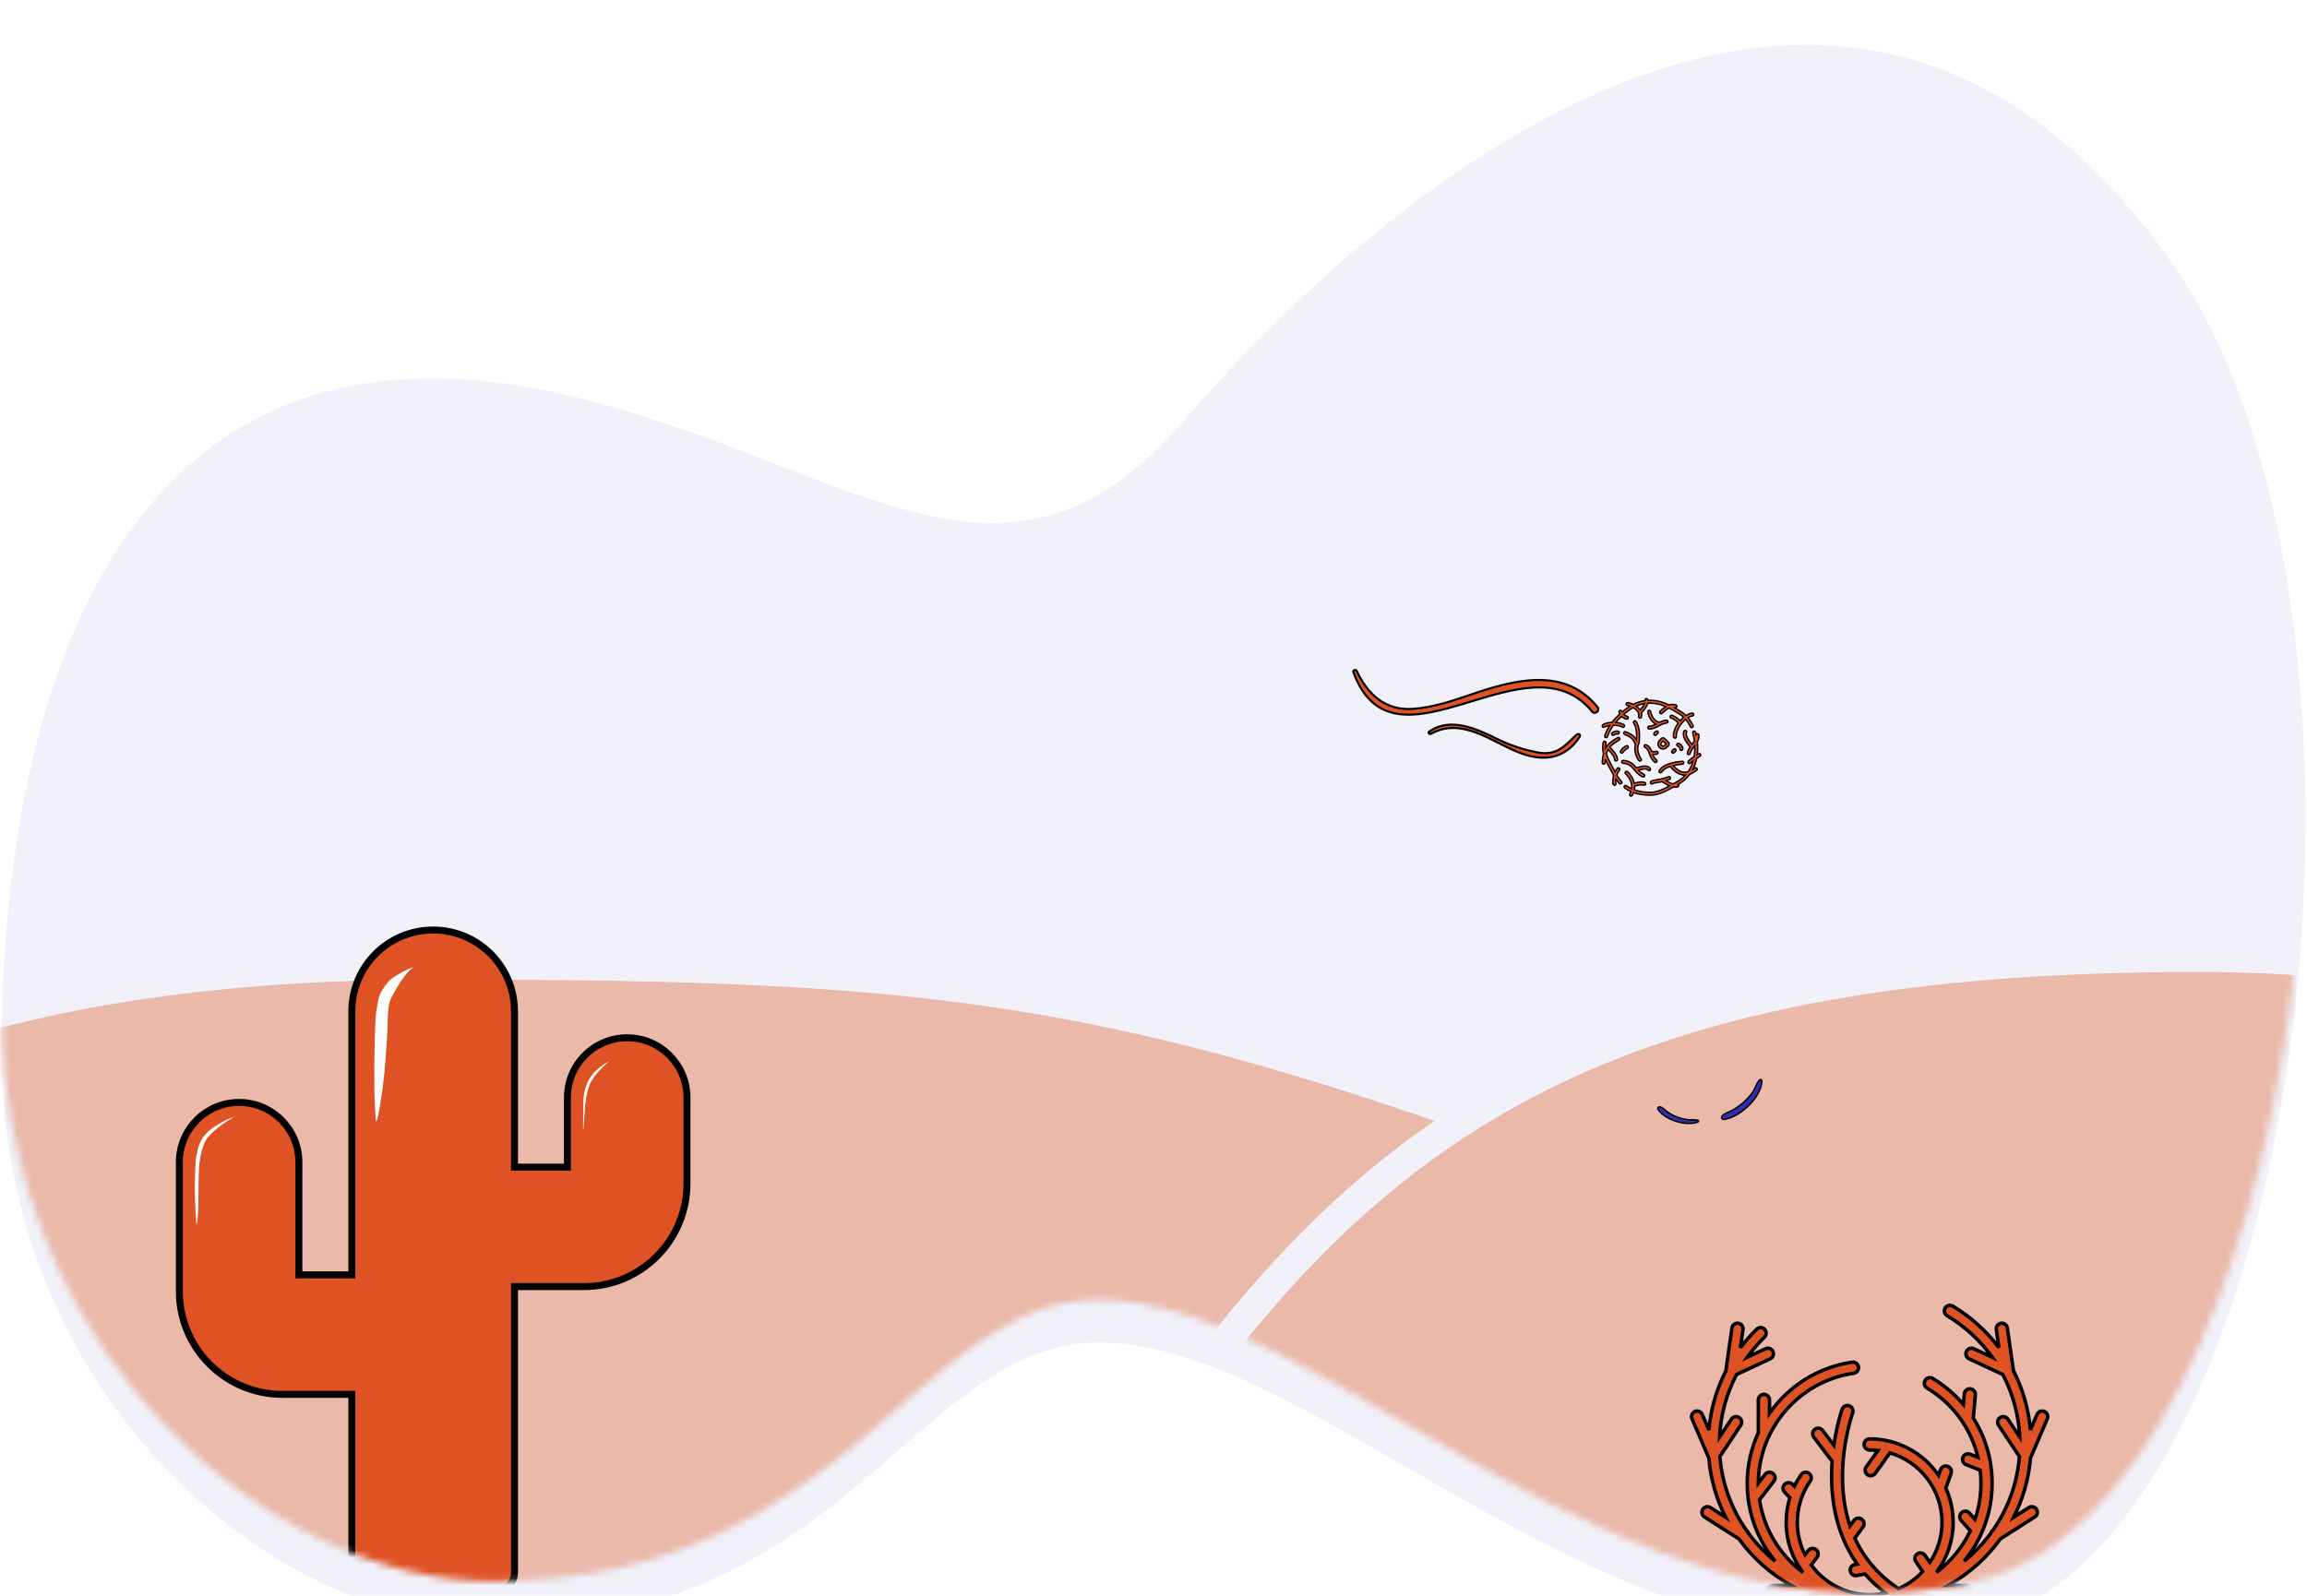 <svg width="331" height="229" viewBox="0 0 331 229" fill="none" xmlns="http://www.w3.org/2000/svg">
<g filter="url(#filter0_i_2_15)">
<path d="M170.111 53.987C144.252 84.253 122.704 60.782 82.684 50.899C15.853 34.395 0.227 96.127 0.227 144.785C0.227 193.442 38.174 226.935 70.734 226.935C121.361 226.935 131.564 186.529 157.605 186.529C190.307 186.529 232.294 238.671 283.396 226.935C330.803 216.048 347.018 82.149 311.717 31.751C263.694 -36.81 195.969 23.721 170.111 53.987Z" fill="#F1F1FA"/>
</g>
<mask id="mask0_2_15" style="mask-type:alpha" maskUnits="userSpaceOnUse" x="0" y="0" width="331" height="229">
<path d="M170.111 53.987C144.252 84.253 122.704 60.782 82.684 50.899C15.853 34.395 0.227 96.127 0.227 144.785C0.227 193.442 38.174 226.935 70.734 226.935C121.361 226.935 131.564 186.529 157.605 186.529C190.307 186.529 232.294 238.671 283.396 226.935C330.803 216.048 347.018 82.149 311.717 31.751C263.694 -36.81 195.969 23.721 170.111 53.987Z" fill="#F1F1FA"/>
</mask>
<g mask="url(#mask0_2_15)">
<path d="M327.033 208.519L331.079 210.171L94.043 275.954C24.092 268.524 -109.612 244.965 -84.821 210.171C-53.833 166.678 -19.038 140.583 62.511 140.583C160.654 140.583 173.739 145.926 327.033 208.519Z" fill="#EAB9A9"/>
<path d="M315.08 137.321C354.223 137.321 385.756 146.019 418.919 187.881L312.905 236.811C242.954 229.381 143.501 237.354 168.291 202.56C199.28 159.067 233.531 137.321 315.08 137.321Z" fill="#EAB9A9" stroke="#F1F1FA" stroke-width="4.349"/>
<path d="M50.481 200.611V200.111H49.981H40.496C32.358 200.111 25.735 193.489 25.735 185.351V166.791C25.735 162.055 29.564 158.217 34.31 158.217C39.037 158.217 42.884 162.064 42.884 166.791V182.463V182.963H43.384H49.981H50.481V182.463V145.139C50.481 138.682 55.706 133.471 62.149 133.471C68.582 133.471 73.816 138.706 73.816 145.139V166.997V167.497H74.316H80.913H81.413V166.997V157.512C81.413 152.776 85.242 148.937 89.988 148.937C94.715 148.937 98.562 152.784 98.562 157.512V169.885C98.562 178.023 91.94 184.645 83.801 184.645H74.316H73.816V185.145V225.768C73.816 227.087 72.747 228.156 71.428 228.156H52.869C51.55 228.156 50.481 227.087 50.481 225.768V200.611Z" fill="#DF5223" stroke="black"/>
<path fill-rule="evenodd" clip-rule="evenodd" d="M260.505 229.125C262.921 229.985 265.521 230.454 268.227 230.457C268.235 230.457 268.243 230.457 268.251 230.457C268.259 230.457 268.267 230.457 268.275 230.457C270.982 230.455 273.582 229.985 275.998 229.125C276.007 229.125 276.017 229.125 276.027 229.125L282.107 229.138H282.109C282.549 229.138 282.907 228.782 282.907 228.341C282.908 227.9 282.552 227.542 282.11 227.541L279.503 227.536C282.473 225.878 285.042 223.585 287.026 220.841L291.949 217.709C292.321 217.473 292.431 216.979 292.194 216.607C291.957 216.235 291.465 216.124 291.091 216.362L288.916 217.746C290.231 215.155 291.073 212.284 291.327 209.249C291.333 209.237 291.338 209.225 291.343 209.213L293.739 203.623C293.913 203.217 293.725 202.748 293.319 202.575C292.918 202.401 292.445 202.589 292.271 202.994L291.317 205.22C291.052 202.204 290.214 199.325 288.874 196.712C288.874 196.677 288.871 196.642 288.866 196.606L288.005 190.587C287.943 190.15 287.539 189.847 287.101 189.909C286.665 189.972 286.361 190.376 286.424 190.813L286.793 193.39C285.031 191.051 282.804 189.03 280.185 187.452C279.808 187.225 279.316 187.346 279.089 187.724C278.861 188.102 278.983 188.592 279.361 188.82C281.967 190.39 284.154 192.43 285.843 194.799L283.192 193.565C282.79 193.379 282.317 193.553 282.132 193.951C281.945 194.351 282.119 194.826 282.519 195.013L287.361 197.268C288.79 199.993 289.63 203.033 289.785 206.221L288.08 203.664C287.835 203.297 287.34 203.198 286.973 203.442C286.605 203.687 286.506 204.183 286.751 204.55L289.742 209.036C289.427 212.969 288.052 216.608 285.904 219.666C285.775 219.765 285.684 219.896 285.634 220.041C284.534 221.538 283.244 222.889 281.802 224.058C284.31 221.02 285.818 217.128 285.818 212.89C285.818 209.487 284.864 206.26 283.126 203.509L283.42 200.185C283.459 199.745 283.133 199.358 282.694 199.319C282.246 199.286 281.868 199.606 281.829 200.044L281.695 201.56C280.47 200.113 278.995 198.851 277.304 197.833C276.926 197.605 276.435 197.727 276.208 198.105C275.981 198.482 276.102 198.973 276.48 199.2C280.23 201.459 282.81 205.033 283.787 209.152L282.671 208.705C282.266 208.543 281.797 208.74 281.633 209.15C281.469 209.56 281.669 210.024 282.079 210.188L284.112 211.002C284.185 211.623 284.221 212.253 284.221 212.89C284.221 214.693 283.921 216.428 283.368 218.045L282.572 217.151C282.279 216.821 281.775 216.792 281.446 217.084C281.116 217.378 281.086 217.882 281.379 218.212L282.698 219.695C281.581 222.057 279.902 224.103 277.834 225.658C279.337 223.657 280.229 221.17 280.229 218.48C280.229 216.733 279.853 215.073 279.178 213.575L279.184 213.558L279.933 211.462C280.082 211.047 279.865 210.59 279.449 210.441C279.034 210.293 278.577 210.51 278.429 210.925L278.142 211.73C275.982 208.576 272.355 206.502 268.252 206.502C267.81 206.502 267.453 206.86 267.453 207.301C267.453 207.742 267.81 208.099 268.252 208.099C268.655 208.099 269.053 208.123 269.445 208.168L267.753 210.529C267.495 210.887 267.578 211.386 267.936 211.643C268.077 211.744 268.24 211.792 268.401 211.792C268.649 211.792 268.894 211.677 269.05 211.459L271.161 208.514C275.473 209.775 278.632 213.765 278.632 218.48C278.632 220.605 277.99 222.583 276.89 224.23L276.197 223.219C275.947 222.855 275.451 222.762 275.086 223.012C274.722 223.261 274.63 223.758 274.879 224.122L275.853 225.542C274.886 226.582 273.708 227.424 272.389 228C269.552 226.097 267.459 223.669 266.121 220.74L267.296 219.155C267.558 218.8 267.484 218.301 267.13 218.038C266.774 217.776 266.275 217.85 266.013 218.204L265.431 218.989C264.766 217.001 264.407 214.811 264.359 212.425C264.253 207.139 265.793 202.825 265.808 202.782C265.958 202.368 265.744 201.91 265.33 201.759C264.916 201.611 264.458 201.823 264.307 202.237C264.285 202.298 263.557 204.36 263.12 207.417L261.501 205.287C261.235 204.937 260.734 204.867 260.382 205.135C260.031 205.402 259.963 205.903 260.23 206.254L262.759 209.581C262.793 209.626 262.832 209.667 262.873 209.703C262.559 214.094 263.083 219.703 266.472 224.479L266.105 224.549C265.673 224.632 265.388 225.05 265.471 225.483C265.544 225.866 265.879 226.132 266.255 226.132C266.304 226.132 266.354 226.127 266.405 226.118L267.584 225.893C268.417 226.852 269.384 227.765 270.503 228.614C269.806 228.769 269.082 228.854 268.341 228.86C268.311 228.86 268.281 228.86 268.252 228.86C268.222 228.86 268.192 228.86 268.162 228.86C264.762 228.831 261.746 227.159 259.872 224.6L260.703 223.504C260.97 223.153 260.901 222.652 260.55 222.385C260.196 222.117 259.697 222.188 259.431 222.539L258.976 223.138C258.269 221.736 257.871 220.154 257.871 218.48C257.871 216.344 258.514 214.293 259.732 212.549C259.984 212.187 259.895 211.689 259.534 211.437C259.17 211.183 258.673 211.273 258.422 211.635C258.051 212.167 257.726 212.723 257.449 213.3L257.203 213.04C256.9 212.719 256.395 212.707 256.074 213.009C255.754 213.313 255.741 213.818 256.044 214.138L256.805 214.941C256.454 216.077 256.274 217.266 256.274 218.48C256.274 221.171 257.166 223.657 258.67 225.659C255.386 223.189 253.083 219.484 252.454 215.241L254.51 212.58C254.78 212.231 254.716 211.73 254.366 211.46C254.017 211.188 253.514 211.255 253.247 211.604L252.282 212.853C252.3 204.973 258.178 198.197 265.969 197.082C266.406 197.02 266.709 196.615 266.647 196.179C266.584 195.742 266.18 195.436 265.743 195.502C260.819 196.206 256.59 198.965 253.878 202.829V200.913C253.878 200.472 253.521 200.114 253.08 200.114C252.639 200.114 252.281 200.472 252.281 200.913V205.608C251.255 207.841 250.685 210.312 250.685 212.89C250.685 213.629 250.73 214.357 250.819 215.072C250.821 215.104 250.826 215.137 250.832 215.169C251.267 218.517 252.649 221.573 254.7 224.057C253.258 222.889 251.969 221.538 250.868 220.04C250.819 219.896 250.728 219.765 250.6 219.667C248.451 216.609 247.076 212.969 246.761 209.036L249.752 204.55C249.997 204.183 249.898 203.687 249.53 203.442C249.162 203.198 248.667 203.297 248.423 203.664L246.718 206.221C246.873 203.048 247.71 200.006 249.159 197.26L253.985 195.013C254.385 194.826 254.558 194.351 254.371 193.951C254.186 193.552 253.712 193.379 253.311 193.565L250.689 194.786C251.42 193.765 252.247 192.8 253.164 191.901C253.479 191.593 253.483 191.087 253.174 190.772C252.867 190.457 252.361 190.452 252.045 190.76C251.191 191.597 250.41 192.488 249.706 193.425L250.079 190.813C250.142 190.376 249.838 189.972 249.402 189.909C248.965 189.85 248.56 190.151 248.498 190.587L247.637 196.606C247.631 196.65 247.628 196.694 247.629 196.737C246.282 199.361 245.45 202.229 245.186 205.22L244.232 202.994C244.058 202.588 243.585 202.401 243.184 202.575C242.778 202.748 242.59 203.218 242.764 203.623L245.16 209.212C245.165 209.225 245.171 209.237 245.176 209.249C245.43 212.284 246.272 215.155 247.588 217.746L245.412 216.362C245.039 216.126 244.546 216.234 244.309 216.607C244.072 216.979 244.182 217.473 244.554 217.709L249.477 220.842C251.461 223.585 254.03 225.878 257.001 227.536L254.392 227.541C253.951 227.542 253.595 227.9 253.595 228.341C253.596 228.782 253.953 229.138 254.394 229.138H254.395L260.476 229.125C260.486 229.125 260.496 229.125 260.505 229.125Z" fill="#DF5223"/>
<path d="M268.227 230.457L268.228 230.207H268.228L268.227 230.457ZM260.505 229.125L260.589 228.889L260.544 228.873L260.496 228.875L260.505 229.125ZM268.275 230.457L268.275 230.207H268.274L268.275 230.457ZM275.998 229.125L276.007 228.875L275.959 228.873L275.914 228.889L275.998 229.125ZM276.027 229.125L276.027 228.875H276.027L276.027 229.125ZM282.107 229.138L282.107 229.388H282.107V229.138ZM282.907 228.341L282.657 228.341L282.907 228.341ZM282.11 227.541L282.11 227.791H282.11L282.11 227.541ZM279.503 227.536L279.381 227.317L278.545 227.784L279.502 227.786L279.503 227.536ZM287.026 220.841L286.892 220.631L286.852 220.656L286.824 220.695L287.026 220.841ZM291.949 217.709L292.083 217.92L292.083 217.92L291.949 217.709ZM292.194 216.607L291.983 216.741L291.983 216.741L292.194 216.607ZM291.091 216.362L290.957 216.151L290.957 216.151L291.091 216.362ZM288.916 217.746L288.693 217.633L288.279 218.447L289.05 217.957L288.916 217.746ZM291.327 209.249L291.102 209.139L291.082 209.181L291.078 209.228L291.327 209.249ZM291.343 209.213L291.114 209.114L291.114 209.114L291.343 209.213ZM293.739 203.623L293.509 203.525L293.509 203.525L293.739 203.623ZM293.319 202.575L293.22 202.804L293.221 202.804L293.319 202.575ZM292.271 202.994L292.501 203.092L292.501 203.092L292.271 202.994ZM291.317 205.22L291.068 205.242L291.547 205.319L291.317 205.22ZM288.874 196.712L288.624 196.714L288.625 196.773L288.652 196.826L288.874 196.712ZM288.866 196.606L289.114 196.571L289.114 196.571L288.866 196.606ZM288.005 190.587L287.758 190.622V190.622L288.005 190.587ZM287.101 189.909L287.137 190.157L287.137 190.157L287.101 189.909ZM286.424 190.813L286.176 190.848L286.176 190.848L286.424 190.813ZM286.793 193.39L286.593 193.541L287.04 193.355L286.793 193.39ZM280.185 187.452L280.055 187.666L280.056 187.666L280.185 187.452ZM279.089 187.724L279.303 187.853L279.303 187.853L279.089 187.724ZM279.361 188.82L279.49 188.606L279.49 188.606L279.361 188.82ZM285.843 194.799L285.738 195.026L286.597 195.426L286.047 194.654L285.843 194.799ZM283.192 193.565L283.298 193.338L283.297 193.338L283.192 193.565ZM282.132 193.951L282.358 194.057L282.358 194.057L282.132 193.951ZM282.519 195.013L282.413 195.239L282.413 195.239L282.519 195.013ZM287.361 197.268L287.583 197.152L287.543 197.077L287.467 197.041L287.361 197.268ZM289.785 206.221L289.577 206.36L290.078 207.113L290.034 206.209L289.785 206.221ZM288.08 203.664L287.872 203.803V203.803L288.08 203.664ZM286.973 203.442L287.111 203.651L287.111 203.65L286.973 203.442ZM286.751 204.55L286.959 204.411L286.959 204.411L286.751 204.55ZM289.742 209.036L289.991 209.056L289.998 208.969L289.95 208.897L289.742 209.036ZM285.904 219.666L286.056 219.865L286.086 219.841L286.108 219.81L285.904 219.666ZM285.634 220.041L285.836 220.189L285.858 220.158L285.871 220.122L285.634 220.041ZM281.802 224.058L281.609 223.899L281.959 224.252L281.802 224.058ZM283.126 203.509L282.877 203.487L282.87 203.571L282.915 203.643L283.126 203.509ZM283.42 200.185L283.171 200.162L283.171 200.163L283.42 200.185ZM282.694 199.319L282.716 199.07L282.713 199.07L282.694 199.319ZM281.829 200.044L281.58 200.022L281.58 200.022L281.829 200.044ZM281.695 201.56L281.504 201.721L281.892 202.178L281.944 201.582L281.695 201.56ZM277.304 197.833L277.433 197.619L277.433 197.619L277.304 197.833ZM276.208 198.105L276.422 198.234L276.423 198.233L276.208 198.105ZM276.48 199.2L276.609 198.986L276.609 198.986L276.48 199.2ZM283.787 209.152L283.694 209.384L284.141 209.563L284.03 209.094L283.787 209.152ZM282.671 208.705L282.578 208.937L282.578 208.937L282.671 208.705ZM281.633 209.15L281.401 209.057V209.057L281.633 209.15ZM282.079 210.188L281.985 210.42L281.986 210.421L282.079 210.188ZM284.112 211.002L284.361 210.973L284.344 210.825L284.205 210.77L284.112 211.002ZM283.368 218.045L283.181 218.212L283.466 218.532L283.604 218.126L283.368 218.045ZM282.572 217.151L282.759 216.984L282.759 216.984L282.572 217.151ZM281.446 217.084L281.279 216.897L281.279 216.897L281.446 217.084ZM281.379 218.212L281.566 218.046L281.566 218.046L281.379 218.212ZM282.698 219.695L282.924 219.802L282.995 219.653L282.885 219.529L282.698 219.695ZM277.834 225.658L277.634 225.508L277.984 225.858L277.834 225.658ZM279.178 213.575L278.944 213.488L278.908 213.584L278.95 213.677L279.178 213.575ZM279.184 213.558L279.419 213.645L279.42 213.642L279.184 213.558ZM279.933 211.462L279.697 211.378L279.697 211.378L279.933 211.462ZM279.449 210.441L279.365 210.677L279.365 210.677L279.449 210.441ZM278.429 210.925L278.665 211.009L278.665 211.009L278.429 210.925ZM278.142 211.73L277.935 211.872L278.212 212.276L278.377 211.814L278.142 211.73ZM269.445 208.168L269.648 208.313L269.896 207.968L269.473 207.919L269.445 208.168ZM267.753 210.529L267.956 210.675L267.956 210.674L267.753 210.529ZM267.936 211.643L267.79 211.846L267.79 211.846L267.936 211.643ZM269.05 211.459L268.847 211.313L268.847 211.313L269.05 211.459ZM271.161 208.514L271.231 208.274L271.061 208.225L270.957 208.369L271.161 208.514ZM276.89 224.23L276.684 224.371L276.893 224.676L277.098 224.369L276.89 224.23ZM276.197 223.219L276.403 223.077L276.403 223.077L276.197 223.219ZM275.086 223.012L275.228 223.218L275.228 223.218L275.086 223.012ZM274.879 224.122L274.673 224.263L274.673 224.263L274.879 224.122ZM275.853 225.542L276.036 225.712L276.172 225.566L276.059 225.401L275.853 225.542ZM272.389 228L272.25 228.208L272.363 228.284L272.489 228.229L272.389 228ZM266.121 220.74L265.92 220.592L265.833 220.71L265.894 220.844L266.121 220.74ZM267.296 219.155L267.497 219.304L267.497 219.303L267.296 219.155ZM267.13 218.038L267.279 217.837L267.278 217.836L267.13 218.038ZM266.013 218.204L265.812 218.055L265.812 218.055L266.013 218.204ZM265.431 218.989L265.194 219.068L265.347 219.523L265.632 219.138L265.431 218.989ZM264.359 212.425L264.609 212.42V212.42L264.359 212.425ZM265.808 202.782L266.043 202.868L266.043 202.867L265.808 202.782ZM265.33 201.759L265.415 201.524L265.414 201.524L265.33 201.759ZM264.307 202.237L264.542 202.323L264.542 202.322L264.307 202.237ZM263.12 207.417L262.921 207.568L263.282 208.044L263.367 207.452L263.12 207.417ZM261.501 205.287L261.302 205.438L261.302 205.439L261.501 205.287ZM260.382 205.135L260.231 204.936L260.231 204.936L260.382 205.135ZM260.23 206.254L260.031 206.405L260.031 206.405L260.23 206.254ZM262.759 209.581L262.958 209.429L262.958 209.429L262.759 209.581ZM262.873 209.703L263.123 209.721L263.132 209.595L263.037 209.513L262.873 209.703ZM266.472 224.479L266.519 224.725L266.901 224.652L266.676 224.335L266.472 224.479ZM266.105 224.549L266.059 224.304L266.059 224.304L266.105 224.549ZM265.471 225.483L265.225 225.53L265.225 225.53L265.471 225.483ZM266.405 226.118L266.45 226.364L266.452 226.364L266.405 226.118ZM267.584 225.893L267.772 225.729L267.678 225.621L267.537 225.648L267.584 225.893ZM270.503 228.614L270.557 228.858L271.084 228.742L270.654 228.415L270.503 228.614ZM268.341 228.86L268.342 229.11L268.343 229.11L268.341 228.86ZM268.162 228.86L268.16 229.11L268.161 229.11L268.162 228.86ZM259.872 224.6L259.673 224.449L259.56 224.597L259.67 224.748L259.872 224.6ZM260.703 223.504L260.504 223.353L260.504 223.353L260.703 223.504ZM260.55 222.385L260.701 222.186L260.701 222.186L260.55 222.385ZM259.431 222.539L259.232 222.387L259.231 222.387L259.431 222.539ZM258.976 223.138L258.753 223.25L258.933 223.608L259.175 223.289L258.976 223.138ZM259.732 212.549L259.937 212.692L259.937 212.692L259.732 212.549ZM259.534 211.437L259.677 211.232L259.677 211.232L259.534 211.437ZM258.422 211.635L258.627 211.778L258.627 211.778L258.422 211.635ZM257.449 213.3L257.267 213.471L257.517 213.735L257.674 213.408L257.449 213.3ZM257.203 213.04L257.021 213.212L257.021 213.212L257.203 213.04ZM256.074 213.009L255.903 212.827L255.902 212.828L256.074 213.009ZM256.044 214.138L256.225 213.966L256.225 213.966L256.044 214.138ZM256.805 214.941L257.043 215.015L257.087 214.875L256.986 214.769L256.805 214.941ZM258.67 225.659L258.519 225.859L258.869 225.509L258.67 225.659ZM252.454 215.241L252.256 215.088L252.191 215.172L252.207 215.277L252.454 215.241ZM254.51 212.58L254.312 212.427L254.312 212.427L254.51 212.58ZM254.366 211.46L254.213 211.657L254.214 211.658L254.366 211.46ZM253.247 211.604L253.444 211.756L253.445 211.756L253.247 211.604ZM252.282 212.853L252.032 212.852L252.03 213.587L252.479 213.005L252.282 212.853ZM265.969 197.082L265.934 196.835L265.934 196.835L265.969 197.082ZM266.647 196.179L266.894 196.143L266.894 196.143L266.647 196.179ZM265.743 195.502L265.778 195.749L265.78 195.749L265.743 195.502ZM253.878 202.829H253.628V203.62L254.083 202.972L253.878 202.829ZM252.281 205.608L252.509 205.712L252.531 205.662V205.608H252.281ZM250.819 215.072L251.069 215.055L251.068 215.048L251.067 215.041L250.819 215.072ZM250.832 215.169L251.079 215.136L251.079 215.129L251.077 215.122L250.832 215.169ZM254.7 224.057L254.543 224.252L254.893 223.898L254.7 224.057ZM250.868 220.04L250.632 220.121L250.644 220.157L250.667 220.188L250.868 220.04ZM250.6 219.667L250.395 219.81L250.417 219.842L250.448 219.865L250.6 219.667ZM246.761 209.036L246.553 208.897L246.505 208.969L246.512 209.056L246.761 209.036ZM249.752 204.55L249.544 204.411L249.544 204.411L249.752 204.55ZM249.53 203.442L249.669 203.234L249.669 203.234L249.53 203.442ZM248.423 203.664L248.631 203.803L248.631 203.802L248.423 203.664ZM246.718 206.221L246.469 206.209L246.425 207.113L246.926 206.36L246.718 206.221ZM249.159 197.26L249.053 197.033L248.977 197.069L248.938 197.143L249.159 197.26ZM253.985 195.013L254.09 195.239L254.09 195.239L253.985 195.013ZM254.371 193.951L254.145 194.056L254.145 194.057L254.371 193.951ZM253.311 193.565L253.206 193.338L253.205 193.338L253.311 193.565ZM250.689 194.786L250.486 194.64L249.931 195.414L250.794 195.012L250.689 194.786ZM253.164 191.901L253.339 192.08L253.339 192.08L253.164 191.901ZM253.174 190.772L252.996 190.947L252.996 190.947L253.174 190.772ZM252.045 190.76L251.871 190.582L251.87 190.582L252.045 190.76ZM249.706 193.425L249.458 193.39L249.905 193.575L249.706 193.425ZM250.079 190.813L250.327 190.848L250.327 190.848L250.079 190.813ZM249.402 189.909L249.437 189.662L249.435 189.662L249.402 189.909ZM248.498 190.587L248.251 190.551L248.251 190.551L248.498 190.587ZM247.637 196.606L247.39 196.571L247.39 196.571L247.637 196.606ZM247.629 196.737L247.852 196.852L247.881 196.795L247.879 196.732L247.629 196.737ZM245.186 205.22L244.957 205.319L245.435 205.242L245.186 205.22ZM244.232 202.994L244.002 203.092L244.002 203.092L244.232 202.994ZM243.184 202.575L243.282 202.804L243.283 202.804L243.184 202.575ZM242.764 203.623L242.994 203.525L242.994 203.524L242.764 203.623ZM245.16 209.212L245.39 209.114L245.39 209.114L245.16 209.212ZM245.176 209.249L245.425 209.228L245.422 209.181L245.401 209.139L245.176 209.249ZM247.588 217.746L247.453 217.957L248.224 218.447L247.811 217.633L247.588 217.746ZM245.412 216.362L245.546 216.151L245.545 216.151L245.412 216.362ZM244.309 216.607L244.52 216.741L244.52 216.741L244.309 216.607ZM244.554 217.709L244.688 217.498L244.688 217.498L244.554 217.709ZM249.477 220.842L249.68 220.695L249.652 220.657L249.611 220.631L249.477 220.842ZM257.001 227.536L257.001 227.786L257.958 227.784L257.122 227.317L257.001 227.536ZM254.392 227.541L254.393 227.791H254.393L254.392 227.541ZM253.595 228.341L253.345 228.342L253.595 228.341ZM254.395 229.138V229.388H254.396L254.395 229.138ZM260.476 229.125L260.476 228.875H260.476L260.476 229.125ZM268.228 230.207C265.55 230.204 262.979 229.74 260.589 228.889L260.421 229.36C262.864 230.23 265.491 230.704 268.227 230.707L268.228 230.207ZM268.227 230.707C268.235 230.707 268.243 230.707 268.251 230.707V230.207C268.243 230.207 268.236 230.207 268.228 230.207L268.227 230.707ZM268.251 230.707C268.259 230.707 268.267 230.707 268.275 230.707L268.274 230.207C268.267 230.207 268.259 230.207 268.251 230.207V230.707ZM275.914 228.889C273.524 229.74 270.953 230.205 268.275 230.207L268.275 230.707C271.011 230.705 273.639 230.23 276.082 229.36L275.914 228.889ZM275.989 229.375C276.001 229.375 276.013 229.375 276.026 229.375L276.027 228.875C276.02 228.875 276.014 228.875 276.007 228.875L275.989 229.375ZM276.026 229.375L282.107 229.388L282.108 228.888L276.027 228.875L276.026 229.375ZM282.107 229.388H282.109V228.888H282.107V229.388ZM282.109 229.388C282.687 229.388 283.156 228.92 283.157 228.342L282.657 228.341C282.657 228.643 282.412 228.888 282.109 228.888V229.388ZM283.157 228.342C283.158 227.763 282.691 227.292 282.111 227.291L282.11 227.791C282.413 227.792 282.658 228.038 282.657 228.341L283.157 228.342ZM282.111 227.291L279.503 227.286L279.502 227.786L282.11 227.791L282.111 227.291ZM286.824 220.695C284.861 223.409 282.319 225.677 279.381 227.317L279.624 227.754C282.627 226.078 285.224 223.76 287.229 220.988L286.824 220.695ZM291.815 217.498L286.892 220.631L287.16 221.052L292.083 217.92L291.815 217.498ZM291.983 216.741C292.146 216.997 292.07 217.336 291.815 217.498L292.083 217.92C292.571 217.61 292.716 216.961 292.405 216.473L291.983 216.741ZM291.225 216.573C291.482 216.409 291.82 216.485 291.983 216.741L292.405 216.473C292.094 215.984 291.447 215.839 290.957 216.151L291.225 216.573ZM289.05 217.957L291.225 216.573L290.957 216.151L288.781 217.535L289.05 217.957ZM291.078 209.228C290.826 212.23 289.994 215.07 288.693 217.633L289.138 217.859C290.468 215.24 291.319 212.338 291.576 209.27L291.078 209.228ZM291.114 209.114C291.11 209.123 291.106 209.131 291.102 209.139L291.551 209.359C291.559 209.343 291.566 209.327 291.573 209.311L291.114 209.114ZM293.509 203.525L291.114 209.114L291.573 209.311L293.969 203.722L293.509 203.525ZM293.221 202.804C293.5 202.924 293.629 203.246 293.509 203.525L293.969 203.722C294.197 203.189 293.95 202.573 293.418 202.345L293.221 202.804ZM292.501 203.092C292.62 202.814 292.946 202.686 293.22 202.804L293.418 202.345C292.89 202.117 292.269 202.363 292.042 202.896L292.501 203.092ZM291.547 205.319L292.501 203.092L292.042 202.895L291.087 205.122L291.547 205.319ZM288.652 196.826C289.977 199.411 290.806 202.258 291.068 205.242L291.566 205.198C291.298 202.15 290.451 199.24 289.096 196.598L288.652 196.826ZM289.124 196.71C289.124 196.664 289.12 196.617 289.114 196.571L288.619 196.642C288.622 196.666 288.624 196.69 288.624 196.714L289.124 196.71ZM289.114 196.571L288.253 190.551L287.758 190.622L288.619 196.642L289.114 196.571ZM288.253 190.551C288.171 189.978 287.64 189.579 287.066 189.662L287.137 190.157C287.437 190.114 287.715 190.322 287.758 190.622L288.253 190.551ZM287.066 189.662C286.493 189.744 286.094 190.275 286.176 190.848L286.671 190.777C286.628 190.477 286.837 190.2 287.137 190.157L287.066 189.662ZM286.176 190.848L286.545 193.426L287.04 193.355L286.671 190.777L286.176 190.848ZM280.056 187.666C282.648 189.228 284.85 191.228 286.593 193.541L286.992 193.24C285.211 190.875 282.961 188.833 280.314 187.238L280.056 187.666ZM279.303 187.853C279.459 187.594 279.797 187.51 280.055 187.666L280.314 187.238C279.819 186.939 279.173 187.099 278.875 187.595L279.303 187.853ZM279.49 188.606C279.23 188.449 279.147 188.112 279.303 187.853L278.875 187.595C278.576 188.091 278.736 188.735 279.232 189.034L279.49 188.606ZM286.047 194.654C284.338 192.257 282.125 190.193 279.49 188.606L279.232 189.034C281.808 190.586 283.97 192.603 285.64 194.944L286.047 194.654ZM285.949 194.572L283.298 193.338L283.087 193.791L285.738 195.026L285.949 194.572ZM283.297 193.338C282.77 193.094 282.149 193.322 281.905 193.846L282.358 194.057C282.486 193.783 282.81 193.663 283.087 193.792L283.297 193.338ZM281.905 193.846C281.661 194.371 281.888 194.995 282.413 195.239L282.624 194.786C282.349 194.658 282.23 194.332 282.358 194.057L281.905 193.846ZM282.413 195.239L287.256 197.494L287.467 197.041L282.624 194.786L282.413 195.239ZM290.034 206.209C289.878 202.985 289.028 199.909 287.583 197.152L287.14 197.384C288.552 200.077 289.382 203.082 289.535 206.233L290.034 206.209ZM287.872 203.803L289.577 206.36L289.993 206.083L288.288 203.525L287.872 203.803ZM287.111 203.65C287.364 203.482 287.704 203.55 287.872 203.803L288.288 203.525C287.967 203.043 287.316 202.913 286.834 203.234L287.111 203.65ZM286.959 204.411C286.791 204.159 286.859 203.818 287.111 203.651L286.834 203.234C286.352 203.555 286.222 204.207 286.543 204.689L286.959 204.411ZM289.95 208.897L286.959 204.411L286.543 204.688L289.534 209.174L289.95 208.897ZM286.108 219.81C288.282 216.716 289.673 213.035 289.991 209.056L289.493 209.016C289.182 212.903 287.823 216.5 285.699 219.522L286.108 219.81ZM285.871 220.122C285.905 220.022 285.967 219.932 286.056 219.865L285.752 219.468C285.583 219.597 285.463 219.77 285.398 219.96L285.871 220.122ZM281.959 224.252C283.418 223.07 284.722 221.704 285.836 220.189L285.433 219.893C284.345 221.373 283.071 222.708 281.645 223.864L281.959 224.252ZM281.995 224.217C284.538 221.136 286.068 217.188 286.068 212.89H285.568C285.568 217.068 284.082 220.904 281.609 223.899L281.995 224.217ZM286.068 212.89C286.068 209.44 285.101 206.166 283.338 203.376L282.915 203.643C284.628 206.353 285.568 209.534 285.568 212.89H286.068ZM283.375 203.531L283.669 200.206L283.171 200.163L282.877 203.487L283.375 203.531ZM283.669 200.207C283.72 199.629 283.293 199.121 282.716 199.07L282.673 199.568C282.974 199.595 283.197 199.861 283.171 200.162L283.669 200.207ZM282.713 199.07C282.131 199.027 281.631 199.445 281.58 200.022L282.078 200.066C282.105 199.766 282.361 199.545 282.676 199.568L282.713 199.07ZM281.58 200.022L281.446 201.538L281.944 201.582L282.078 200.066L281.58 200.022ZM281.886 201.398C280.643 199.931 279.147 198.651 277.433 197.619L277.175 198.047C278.843 199.052 280.296 200.296 281.504 201.721L281.886 201.398ZM277.433 197.619C276.937 197.32 276.292 197.479 275.994 197.976L276.423 198.233C276.578 197.974 276.915 197.891 277.175 198.047L277.433 197.619ZM275.994 197.976C275.695 198.472 275.855 199.116 276.352 199.415L276.609 198.986C276.35 198.83 276.266 198.493 276.422 198.234L275.994 197.976ZM276.351 199.415C280.043 201.639 282.583 205.156 283.544 209.209L284.03 209.094C283.038 204.91 280.416 201.28 276.609 198.986L276.351 199.415ZM283.88 208.92L282.764 208.473L282.578 208.937L283.694 209.384L283.88 208.92ZM282.764 208.473C282.231 208.26 281.617 208.519 281.401 209.057L281.865 209.243C281.978 208.962 282.3 208.826 282.578 208.937L282.764 208.473ZM281.401 209.057C281.186 209.596 281.448 210.205 281.985 210.42L282.172 209.956C281.89 209.843 281.753 209.524 281.865 209.243L281.401 209.057ZM281.986 210.421L284.02 211.234L284.205 210.77L282.171 209.956L281.986 210.421ZM283.864 211.031C283.935 211.642 283.971 212.263 283.971 212.89H284.471C284.471 212.244 284.434 211.604 284.361 210.973L283.864 211.031ZM283.971 212.89C283.971 214.665 283.676 216.372 283.131 217.965L283.604 218.126C284.166 216.483 284.471 214.721 284.471 212.89H283.971ZM283.555 217.879L282.759 216.984L282.385 217.317L283.181 218.212L283.555 217.879ZM282.759 216.984C282.374 216.552 281.712 216.513 281.279 216.897L281.612 217.271C281.838 217.07 282.184 217.09 282.386 217.317L282.759 216.984ZM281.279 216.897C280.846 217.282 280.807 217.945 281.192 218.378L281.566 218.046C281.365 217.819 281.385 217.473 281.612 217.271L281.279 216.897ZM281.192 218.378L282.511 219.861L282.885 219.529L281.566 218.046L281.192 218.378ZM282.472 219.588C281.373 221.913 279.719 223.927 277.684 225.459L277.984 225.858C280.084 224.278 281.789 222.201 282.924 219.802L282.472 219.588ZM278.034 225.808C279.569 223.765 280.479 221.227 280.479 218.48H279.979C279.979 221.114 279.106 223.548 277.634 225.508L278.034 225.808ZM280.479 218.48C280.479 216.697 280.095 215.001 279.406 213.472L278.95 213.677C279.611 215.144 279.979 216.769 279.979 218.48H280.479ZM279.413 213.661L279.419 213.645L278.95 213.472L278.944 213.488L279.413 213.661ZM279.42 213.642L280.168 211.546L279.697 211.378L278.949 213.474L279.42 213.642ZM280.168 211.547C280.364 211.001 280.079 210.401 279.533 210.206L279.365 210.677C279.651 210.779 279.8 211.093 279.697 211.378L280.168 211.547ZM279.534 210.206C278.988 210.011 278.387 210.296 278.194 210.841L278.665 211.009C278.766 210.724 279.08 210.575 279.365 210.677L279.534 210.206ZM278.194 210.841L277.906 211.646L278.377 211.814L278.665 211.009L278.194 210.841ZM278.348 211.589C276.144 208.37 272.441 206.252 268.252 206.252V206.752C272.268 206.752 275.82 208.782 277.935 211.872L278.348 211.589ZM268.252 206.252C267.672 206.252 267.203 206.722 267.203 207.301H267.703C267.703 206.998 267.948 206.752 268.252 206.752V206.252ZM267.203 207.301C267.203 207.88 267.672 208.349 268.252 208.349V207.849C267.948 207.849 267.703 207.604 267.703 207.301H267.203ZM268.252 208.349C268.645 208.349 269.034 208.372 269.416 208.416L269.473 207.919C269.072 207.873 268.665 207.849 268.252 207.849V208.349ZM269.242 208.022L267.549 210.383L267.956 210.674L269.648 208.313L269.242 208.022ZM267.55 210.383C267.211 210.854 267.32 211.509 267.79 211.846L268.082 211.44C267.836 211.263 267.779 210.921 267.956 210.675L267.55 210.383ZM267.79 211.846C267.975 211.979 268.19 212.042 268.401 212.042V211.542C268.29 211.542 268.178 211.509 268.081 211.44L267.79 211.846ZM268.401 212.042C268.726 212.042 269.049 211.891 269.253 211.605L268.847 211.313C268.74 211.463 268.572 211.542 268.401 211.542V212.042ZM269.253 211.605L271.364 208.66L270.957 208.369L268.847 211.313L269.253 211.605ZM271.09 208.754C275.299 209.985 278.382 213.88 278.382 218.48H278.882C278.882 213.651 275.647 209.565 271.231 208.274L271.09 208.754ZM278.382 218.48C278.382 220.554 277.756 222.484 276.682 224.091L277.098 224.369C278.225 222.682 278.882 220.656 278.882 218.48H278.382ZM277.096 224.088L276.403 223.077L275.991 223.36L276.684 224.371L277.096 224.088ZM276.403 223.077C276.075 222.6 275.423 222.477 274.945 222.805L275.228 223.218C275.478 223.046 275.819 223.11 275.991 223.36L276.403 223.077ZM274.945 222.805C274.467 223.133 274.346 223.785 274.673 224.263L275.085 223.98C274.914 223.73 274.978 223.389 275.228 223.218L274.945 222.805ZM274.673 224.263L275.647 225.683L276.059 225.401L275.085 223.98L274.673 224.263ZM275.67 225.372C274.726 226.387 273.577 227.209 272.289 227.771L272.489 228.229C273.84 227.64 275.046 226.777 276.036 225.712L275.67 225.372ZM272.528 227.792C269.728 225.913 267.666 223.521 266.349 220.637L265.894 220.844C267.252 223.818 269.377 226.28 272.25 228.208L272.528 227.792ZM266.322 220.889L267.497 219.304L267.095 219.006L265.92 220.592L266.322 220.889ZM267.497 219.303C267.841 218.838 267.744 218.182 267.279 217.837L266.981 218.238C267.224 218.419 267.275 218.762 267.095 219.006L267.497 219.303ZM267.278 217.836C266.812 217.493 266.157 217.59 265.812 218.055L266.213 218.353C266.394 218.11 266.737 218.059 266.982 218.239L267.278 217.836ZM265.812 218.055L265.23 218.84L265.632 219.138L266.214 218.353L265.812 218.055ZM265.668 218.909C265.012 216.948 264.657 214.784 264.609 212.42L264.11 212.43C264.158 214.838 264.519 217.053 265.194 219.068L265.668 218.909ZM264.609 212.42C264.557 209.801 264.912 207.421 265.283 205.69C265.468 204.824 265.657 204.122 265.8 203.634C265.872 203.39 265.932 203.2 265.975 203.07C265.996 203.005 266.013 202.955 266.025 202.921C266.031 202.904 266.035 202.891 266.038 202.882C266.04 202.877 266.041 202.874 266.042 202.871C266.043 202.869 266.043 202.868 266.043 202.868L265.573 202.697C265.553 202.752 264.003 207.099 264.11 212.43L264.609 212.42ZM266.043 202.867C266.24 202.324 265.96 201.722 265.415 201.524L265.244 201.994C265.529 202.098 265.676 202.412 265.573 202.697L266.043 202.867ZM265.414 201.524C264.872 201.329 264.27 201.607 264.072 202.152L264.542 202.322C264.645 202.039 264.96 201.892 265.245 201.995L265.414 201.524ZM264.072 202.151C264.046 202.224 263.313 204.304 262.872 207.382L263.367 207.452C263.802 204.417 264.524 202.371 264.542 202.323L264.072 202.151ZM263.319 207.266L261.7 205.136L261.302 205.439L262.921 207.568L263.319 207.266ZM261.7 205.136C261.351 204.675 260.693 204.585 260.231 204.936L260.533 205.334C260.776 205.15 261.119 205.198 261.302 205.438L261.7 205.136ZM260.231 204.936C259.77 205.286 259.681 205.944 260.031 206.405L260.429 206.102C260.246 205.861 260.292 205.517 260.533 205.334L260.231 204.936ZM260.031 206.405L262.56 209.732L262.958 209.429L260.429 206.102L260.031 206.405ZM262.56 209.732C262.605 209.791 262.655 209.845 262.71 209.892L263.037 209.513C263.008 209.489 262.982 209.461 262.958 209.429L262.56 209.732ZM262.624 209.685C262.307 214.105 262.832 219.782 266.268 224.624L266.676 224.335C263.334 219.625 262.81 214.082 263.123 209.721L262.624 209.685ZM266.425 224.234L266.059 224.304L266.152 224.795L266.519 224.725L266.425 224.234ZM266.059 224.304C265.49 224.412 265.117 224.961 265.225 225.53L265.716 225.436C265.66 225.139 265.855 224.852 266.152 224.795L266.059 224.304ZM265.225 225.53C265.322 226.033 265.761 226.382 266.255 226.382V225.882C265.997 225.882 265.767 225.699 265.716 225.436L265.225 225.53ZM266.255 226.382C266.319 226.382 266.385 226.376 266.45 226.364L266.359 225.872C266.323 225.879 266.288 225.882 266.255 225.882V226.382ZM266.452 226.364L267.63 226.139L267.537 225.648L266.358 225.873L266.452 226.364ZM267.395 226.057C268.239 227.029 269.219 227.954 270.352 228.814L270.654 228.415C269.548 227.576 268.594 226.675 267.772 225.729L267.395 226.057ZM270.449 228.37C269.769 228.521 269.063 228.604 268.338 228.61L268.343 229.11C269.102 229.104 269.843 229.017 270.557 228.858L270.449 228.37ZM268.252 229.11C268.282 229.11 268.312 229.11 268.342 229.11L268.34 228.61C268.31 228.61 268.281 228.61 268.252 228.61V229.11ZM268.161 229.11C268.191 229.11 268.221 229.11 268.252 229.11V228.61C268.222 228.61 268.193 228.61 268.163 228.61L268.161 229.11ZM268.164 228.61C264.846 228.582 261.903 226.95 260.073 224.452L259.67 224.748C261.588 227.367 264.677 229.08 268.16 229.11L268.164 228.61ZM260.071 224.751L260.902 223.655L260.504 223.353L259.673 224.449L260.071 224.751ZM260.902 223.655C261.253 223.193 261.161 222.536 260.701 222.186L260.398 222.584C260.64 222.767 260.687 223.112 260.504 223.353L260.902 223.655ZM260.701 222.186C260.237 221.835 259.581 221.927 259.232 222.387L259.63 222.69C259.813 222.448 260.156 222.4 260.399 222.584L260.701 222.186ZM259.231 222.387L258.777 222.987L259.175 223.289L259.63 222.69L259.231 222.387ZM259.199 223.025C258.51 221.658 258.121 220.114 258.121 218.48H257.621C257.621 220.194 258.029 221.815 258.753 223.25L259.199 223.025ZM258.121 218.48C258.121 216.395 258.749 214.394 259.937 212.692L259.527 212.406C258.28 214.192 257.621 216.293 257.621 218.48H258.121ZM259.937 212.692C260.267 212.217 260.152 211.564 259.677 211.232L259.391 211.642C259.639 211.815 259.7 212.157 259.527 212.406L259.937 212.692ZM259.677 211.232C259.2 210.899 258.547 211.017 258.216 211.492L258.627 211.778C258.8 211.529 259.141 211.468 259.391 211.642L259.677 211.232ZM258.217 211.492C257.838 212.035 257.506 212.603 257.223 213.191L257.674 213.408C257.945 212.844 258.263 212.299 258.627 211.778L258.217 211.492ZM257.63 213.128L257.384 212.868L257.021 213.212L257.267 213.471L257.63 213.128ZM257.385 212.869C256.986 212.446 256.323 212.431 255.903 212.827L256.246 213.191C256.467 212.983 256.814 212.992 257.021 213.212L257.385 212.869ZM255.902 212.828C255.482 213.226 255.464 213.89 255.862 214.31L256.225 213.966C256.017 213.746 256.026 213.399 256.246 213.191L255.902 212.828ZM255.862 214.31L256.623 215.113L256.986 214.769L256.225 213.966L255.862 214.31ZM256.566 214.867C256.208 216.027 256.024 217.242 256.024 218.48H256.524C256.524 217.291 256.7 216.126 257.043 215.015L256.566 214.867ZM256.024 218.48C256.024 221.227 256.935 223.765 258.47 225.809L258.869 225.509C257.397 223.548 256.524 221.114 256.524 218.48H256.024ZM258.82 225.459C255.587 223.027 253.32 219.38 252.701 215.204L252.207 215.277C252.845 219.588 255.185 223.351 258.519 225.859L258.82 225.459ZM252.652 215.394L254.708 212.733L254.312 212.427L252.256 215.088L252.652 215.394ZM254.708 212.733C255.062 212.275 254.978 211.616 254.519 211.262L254.214 211.658C254.453 211.843 254.497 212.187 254.312 212.427L254.708 212.733ZM254.52 211.262C254.06 210.905 253.4 210.994 253.048 211.451L253.445 211.756C253.628 211.517 253.974 211.471 254.213 211.657L254.52 211.262ZM253.049 211.451L252.084 212.7L252.479 213.005L253.444 211.756L253.049 211.451ZM252.532 212.853C252.55 205.097 258.337 198.427 266.004 197.33L265.934 196.835C258.02 197.967 252.051 204.848 252.032 212.852L252.532 212.853ZM266.004 197.33C266.578 197.248 266.976 196.717 266.894 196.143L266.399 196.214C266.442 196.514 266.234 196.792 265.934 196.835L266.004 197.33ZM266.894 196.143C266.812 195.572 266.282 195.167 265.706 195.254L265.78 195.749C266.077 195.704 266.356 195.913 266.399 196.214L266.894 196.143ZM265.707 195.254C260.712 195.968 256.423 198.768 253.674 202.685L254.083 202.972C256.757 199.162 260.926 196.443 265.778 195.749L265.707 195.254ZM254.128 202.829V200.913H253.628V202.829H254.128ZM254.128 200.913C254.128 200.334 253.66 199.864 253.08 199.864V200.364C253.383 200.364 253.628 200.61 253.628 200.913H254.128ZM253.08 199.864C252.5 199.864 252.031 200.334 252.031 200.913H252.531C252.531 200.61 252.777 200.364 253.08 200.364V199.864ZM252.031 200.913V205.608H252.531V200.913H252.031ZM252.054 205.503C251.013 207.768 250.435 210.275 250.435 212.89H250.935C250.935 210.349 251.497 207.913 252.509 205.712L252.054 205.503ZM250.435 212.89C250.435 213.639 250.481 214.378 250.571 215.103L251.067 215.041C250.98 214.336 250.935 213.619 250.935 212.89H250.435ZM250.57 215.088C250.573 215.131 250.578 215.173 250.586 215.215L251.077 215.122C251.073 215.1 251.07 215.078 251.069 215.055L250.57 215.088ZM250.584 215.201C251.025 218.598 252.428 221.697 254.507 224.216L254.893 223.898C252.871 221.449 251.509 218.437 251.079 215.136L250.584 215.201ZM250.667 220.188C251.78 221.703 253.084 223.069 254.543 224.252L254.858 223.863C253.432 222.708 252.158 221.372 251.07 219.892L250.667 220.188ZM250.448 219.865C250.535 219.932 250.598 220.022 250.632 220.121L251.105 219.959C251.04 219.77 250.92 219.597 250.752 219.468L250.448 219.865ZM246.512 209.056C246.83 213.035 248.222 216.717 250.395 219.81L250.805 219.523C248.681 216.5 247.322 212.903 247.01 209.016L246.512 209.056ZM246.969 209.174L249.96 204.688L249.544 204.411L246.553 208.897L246.969 209.174ZM249.96 204.689C250.281 204.207 250.151 203.555 249.669 203.234L249.392 203.651C249.644 203.818 249.712 204.159 249.544 204.411L249.96 204.689ZM249.669 203.234C249.186 202.913 248.536 203.043 248.215 203.526L248.631 203.802C248.799 203.551 249.138 203.482 249.392 203.651L249.669 203.234ZM248.215 203.525L246.51 206.083L246.926 206.36L248.631 203.803L248.215 203.525ZM248.938 197.143C247.472 199.922 246.625 203 246.469 206.209L246.968 206.233C247.121 203.097 247.948 200.09 249.38 197.377L248.938 197.143ZM249.265 197.487L254.09 195.239L253.879 194.786L249.053 197.033L249.265 197.487ZM254.09 195.239C254.615 194.995 254.843 194.371 254.598 193.846L254.145 194.057C254.273 194.332 254.154 194.658 253.879 194.786L254.09 195.239ZM254.598 193.846C254.355 193.322 253.732 193.094 253.206 193.338L253.416 193.791C253.693 193.663 254.018 193.783 254.145 194.056L254.598 193.846ZM253.205 193.338L250.583 194.559L250.794 195.012L253.416 193.791L253.205 193.338ZM252.989 191.723C252.061 192.631 251.225 193.607 250.486 194.64L250.892 194.931C251.615 193.922 252.432 192.968 253.339 192.08L252.989 191.723ZM252.996 190.947C253.208 191.164 253.205 191.511 252.989 191.723L253.339 192.08C253.752 191.674 253.758 191.011 253.353 190.597L252.996 190.947ZM252.22 190.939C252.438 190.727 252.785 190.731 252.996 190.947L253.353 190.598C252.948 190.183 252.285 190.178 251.871 190.582L252.22 190.939ZM249.905 193.575C250.602 192.648 251.375 191.767 252.22 190.939L251.87 190.582C251.007 191.428 250.218 192.328 249.506 193.275L249.905 193.575ZM249.953 193.461L250.327 190.848L249.832 190.777L249.458 193.39L249.953 193.461ZM250.327 190.848C250.409 190.275 250.01 189.744 249.437 189.662L249.366 190.157C249.666 190.2 249.875 190.477 249.832 190.777L250.327 190.848ZM249.435 189.662C248.865 189.584 248.333 189.977 248.251 190.551L248.745 190.622C248.788 190.324 249.065 190.116 249.368 190.157L249.435 189.662ZM248.251 190.551L247.39 196.571L247.885 196.642L248.745 190.622L248.251 190.551ZM247.39 196.571C247.381 196.629 247.378 196.686 247.379 196.743L247.879 196.732C247.879 196.702 247.88 196.672 247.885 196.642L247.39 196.571ZM245.435 205.242C245.696 202.283 246.519 199.446 247.852 196.852L247.407 196.623C246.044 199.275 245.204 202.175 244.937 205.199L245.435 205.242ZM245.416 205.122L244.462 202.895L244.002 203.092L244.957 205.319L245.416 205.122ZM244.462 202.895C244.233 202.362 243.613 202.116 243.084 202.345L243.283 202.804C243.557 202.685 243.883 202.813 244.002 203.092L244.462 202.895ZM243.085 202.345C242.553 202.573 242.306 203.189 242.535 203.722L242.994 203.524C242.875 203.246 243.004 202.924 243.282 202.804L243.085 202.345ZM242.535 203.721L244.93 209.311L245.39 209.114L242.994 203.525L242.535 203.721ZM244.93 209.311C244.937 209.327 244.944 209.343 244.952 209.358L245.401 209.139C245.397 209.131 245.393 209.122 245.39 209.114L244.93 209.311ZM247.811 217.633C246.509 215.07 245.677 212.23 245.425 209.228L244.927 209.269C245.184 212.338 246.035 215.24 247.365 217.86L247.811 217.633ZM245.277 216.573L247.453 217.957L247.722 217.535L245.546 216.151L245.277 216.573ZM244.52 216.741C244.683 216.485 245.021 216.41 245.278 216.573L245.545 216.151C245.057 215.841 244.409 215.983 244.098 216.473L244.52 216.741ZM244.688 217.498C244.432 217.336 244.357 216.997 244.52 216.741L244.098 216.473C243.787 216.961 243.931 217.609 244.42 217.92L244.688 217.498ZM249.611 220.631L244.688 217.498L244.42 217.92L249.343 221.053L249.611 220.631ZM257.122 227.317C254.184 225.677 251.642 223.409 249.68 220.695L249.275 220.988C251.28 223.761 253.877 226.078 256.879 227.754L257.122 227.317ZM257 227.286L254.392 227.291L254.393 227.791L257.001 227.786L257 227.286ZM254.392 227.291C253.812 227.292 253.344 227.763 253.345 228.342L253.845 228.341C253.845 228.038 254.09 227.792 254.393 227.791L254.392 227.291ZM253.345 228.342C253.346 228.92 253.815 229.388 254.394 229.388V228.888C254.091 228.888 253.846 228.643 253.845 228.341L253.345 228.342ZM254.394 229.388H254.395V228.888H254.394V229.388ZM254.396 229.388L260.477 229.375L260.476 228.875L254.395 228.888L254.396 229.388ZM260.477 229.375C260.489 229.375 260.502 229.375 260.515 229.375L260.496 228.875C260.489 228.875 260.482 228.875 260.476 228.875L260.477 229.375Z" fill="black"/>
<path d="M53.969 160.978C54.33 160.447 54.623 157.858 54.728 157.224C55.039 156.079 55.622 148.834 55.622 146.647C55.622 145.492 55.729 144.004 56.102 143.277C56.761 142.01 58.206 139.407 59.386 138.822C58.73 138.862 56.584 140.09 56.102 140.535C55.55 140.981 55.038 141.731 54.695 142.351C54.266 143.099 54.233 143.923 54.054 144.766C53.678 146.535 53.706 154.345 53.706 155.927C53.706 157.509 53.887 160.951 53.969 160.978Z" fill="white"/>
<path d="M28.214 175.758C28.623 174.495 28.345 169.077 28.623 166.856C28.766 165.71 29.062 164.538 29.435 163.812C30.093 162.545 32.368 160.938 33.548 160.354C32.892 160.394 30.746 161.621 30.264 162.067C28.9 163.167 28.556 164.056 28.214 165.67C28.025 166.562 27.95 169.124 27.95 170.706C27.95 172.288 28.131 175.73 28.214 175.758Z" fill="white"/>
<path d="M83.682 162.287C83.929 160.158 83.801 157.88 84.524 155.838C84.979 154.571 86.549 152.964 87.364 152.38C86.911 152.42 85.43 153.647 85.097 154.093C83.99 155.386 83.682 156.893 83.682 158.752C83.682 160.334 83.625 162.26 83.682 162.287Z" fill="white"/>
</g>
<path d="M236.648 101.938C236.535 101.93 236.435 102.016 236.428 102.13C236.412 102.366 236.638 103.093 237.11 103.583C237.258 103.735 237.419 103.853 237.589 103.933C237.285 104.088 236.982 104.211 236.637 104.211C236.636 104.211 236.635 104.211 236.634 104.211C236.52 104.211 236.427 104.304 236.427 104.418C236.427 104.532 236.519 104.625 236.634 104.625H236.637C237.178 104.625 237.611 104.393 238.03 104.168C238.392 103.974 238.733 103.791 239.119 103.773C239.233 103.767 239.321 103.67 239.316 103.556C239.31 103.442 239.215 103.353 239.099 103.359C238.743 103.376 238.431 103.499 238.136 103.645C237.88 103.642 237.641 103.53 237.425 103.312C237.014 102.899 236.837 102.266 236.841 102.158C236.848 102.044 236.762 101.946 236.648 101.938Z" fill="#DF5223" stroke="black" stroke-width="0.2"/>
<path d="M237.559 104.961L237.343 105.178C237.262 105.259 237.262 105.39 237.343 105.471C237.384 105.511 237.437 105.531 237.49 105.531C237.543 105.531 237.596 105.511 237.636 105.471L237.852 105.254C237.933 105.173 237.933 105.042 237.852 104.961C237.771 104.881 237.64 104.881 237.559 104.961Z" fill="#DF5223" stroke="black" stroke-width="0.2"/>
<path d="M237.728 108.229C237.84 108.205 237.911 108.095 237.887 107.984C237.863 107.872 237.753 107.801 237.641 107.824C237.338 107.889 237.098 107.883 236.98 107.86C236.853 107.496 236.686 107.136 236.188 106.897C236.085 106.847 235.961 106.891 235.912 106.994C235.862 107.097 235.906 107.221 236.009 107.27C236.41 107.463 236.503 107.74 236.632 108.124C236.756 108.491 236.91 108.948 237.399 109.38C237.438 109.415 237.487 109.432 237.536 109.432C237.593 109.432 237.65 109.409 237.691 109.362C237.767 109.277 237.759 109.146 237.673 109.07C237.38 108.811 237.234 108.548 237.131 108.289C237.149 108.29 237.167 108.29 237.185 108.29C237.35 108.29 237.536 108.27 237.728 108.229Z" fill="#DF5223" stroke="black" stroke-width="0.2"/>
<path d="M240.121 107.524L239.905 107.74C239.824 107.821 239.824 107.952 239.905 108.033C239.945 108.073 239.998 108.093 240.051 108.093C240.104 108.093 240.157 108.073 240.198 108.033L240.414 107.816C240.495 107.736 240.495 107.604 240.414 107.524C240.333 107.443 240.202 107.443 240.121 107.524Z" fill="#DF5223" stroke="black" stroke-width="0.2"/>
<path d="M230.207 104.347C230.373 104.233 230.645 104.152 230.959 104.11C230.659 104.573 230.416 105.075 230.245 105.589C230.209 105.697 230.268 105.814 230.376 105.85C230.398 105.858 230.42 105.861 230.441 105.861C230.528 105.861 230.609 105.806 230.638 105.719C230.83 105.141 231.12 104.58 231.482 104.077C231.962 104.078 232.455 104.165 232.778 104.355C232.811 104.375 232.847 104.384 232.882 104.384C232.953 104.384 233.022 104.348 233.061 104.282C233.119 104.184 233.086 104.057 232.988 103.999C232.668 103.81 232.24 103.706 231.8 103.672C231.904 103.55 232.013 103.432 232.125 103.321C232.295 103.153 232.47 102.984 232.65 102.817C232.682 102.847 232.716 102.876 232.753 102.904C232.952 103.058 233.201 103.176 233.386 103.203C233.396 103.205 233.406 103.206 233.417 103.206C233.517 103.206 233.606 103.132 233.621 103.029C233.638 102.916 233.56 102.811 233.447 102.794C233.33 102.776 233.125 102.68 232.959 102.538C233.346 102.2 233.757 101.884 234.199 101.625C234.238 101.602 234.278 101.58 234.317 101.558C234.55 101.691 234.783 101.864 234.941 102.073C235.007 102.161 235.056 102.249 235.088 102.338C235.089 102.342 235.09 102.346 235.092 102.349C235.142 102.496 235.145 102.645 235.101 102.8C235.07 102.91 235.134 103.024 235.244 103.055C235.263 103.061 235.282 103.063 235.3 103.063C235.39 103.063 235.474 103.004 235.499 102.912C235.556 102.711 235.559 102.509 235.511 102.313C235.548 102.265 235.606 102.197 235.655 102.138C235.919 101.825 236.306 101.366 236.431 100.927C236.542 100.92 236.654 100.916 236.767 100.916C237.562 100.916 238.292 101.108 238.991 101.404C238.699 101.591 238.446 101.826 238.236 102.021L238.184 102.069C238.1 102.147 238.095 102.278 238.173 102.362C238.214 102.406 238.269 102.428 238.325 102.428C238.376 102.428 238.426 102.41 238.466 102.373L238.518 102.324C238.794 102.068 239.108 101.776 239.456 101.618C239.964 101.868 240.459 102.165 240.955 102.474C241.17 102.608 241.371 102.763 241.557 102.939C241.382 103.084 241.21 103.253 241.047 103.441C240.794 103.151 240.329 102.796 239.888 102.658C239.778 102.624 239.662 102.685 239.628 102.794C239.594 102.903 239.655 103.02 239.764 103.054C240.221 103.197 240.642 103.59 240.785 103.772C240.306 104.436 240.059 105.144 240.104 105.744C240.112 105.853 240.203 105.936 240.31 105.936C240.316 105.936 240.321 105.935 240.326 105.935C240.44 105.926 240.526 105.827 240.517 105.713C240.476 105.162 240.755 104.457 241.265 103.826C241.447 103.6 241.645 103.402 241.845 103.239C242.114 103.548 242.346 103.907 242.539 104.313C242.588 104.417 242.712 104.46 242.815 104.411C242.918 104.362 242.962 104.239 242.913 104.135C242.71 103.708 242.466 103.329 242.185 102.998C242.409 102.863 242.629 102.778 242.827 102.755C242.941 102.742 243.022 102.639 243.009 102.526C242.996 102.412 242.894 102.331 242.78 102.344C242.5 102.376 242.197 102.497 241.896 102.69C241.675 102.475 241.434 102.285 241.174 102.123C240.838 101.913 240.502 101.709 240.161 101.52C240.216 101.531 240.271 101.546 240.326 101.566C240.434 101.606 240.553 101.55 240.592 101.443C240.631 101.336 240.576 101.217 240.469 101.177C240.111 101.046 239.779 101.066 239.476 101.167C238.637 100.771 237.754 100.502 236.767 100.502C236.662 100.502 236.558 100.505 236.456 100.511C236.446 100.466 236.432 100.421 236.412 100.378C236.364 100.274 236.241 100.229 236.137 100.277C236.034 100.325 235.989 100.447 236.036 100.551C235.403 100.635 234.837 100.827 234.319 101.089C233.98 100.925 233.666 100.84 233.521 100.84C233.407 100.84 233.314 100.933 233.314 101.047C233.314 101.162 233.407 101.254 233.521 101.254C233.576 101.254 233.703 101.285 233.862 101.345C233.455 101.595 233.078 101.887 232.719 102.198C232.712 102.173 232.707 102.149 232.704 102.124C232.693 102.01 232.592 101.927 232.478 101.938C232.364 101.95 232.281 102.051 232.292 102.165C232.304 102.277 232.337 102.386 232.392 102.491C232.202 102.666 232.017 102.846 231.834 103.027C231.635 103.224 231.447 103.438 231.273 103.665C230.745 103.69 230.255 103.811 229.972 104.006C229.878 104.071 229.854 104.2 229.919 104.294C229.984 104.389 230.113 104.412 230.207 104.347ZM235.972 100.979C235.819 101.301 235.505 101.673 235.339 101.871C235.332 101.878 235.326 101.885 235.32 101.893C235.305 101.869 235.288 101.846 235.271 101.823C235.13 101.637 234.948 101.476 234.752 101.341C235.149 101.165 235.553 101.045 235.972 100.979Z" fill="#DF5223" stroke="black" stroke-width="0.2"/>
<path d="M241.205 107.704C241.215 107.705 241.225 107.706 241.235 107.706C241.336 107.706 241.425 107.631 241.44 107.528C241.468 107.332 241.397 107.132 241.235 106.951C241.133 106.838 240.93 106.673 240.782 106.673C240.779 106.673 240.777 106.673 240.775 106.673C240.661 106.677 240.571 106.772 240.575 106.887C240.578 106.986 240.652 107.067 240.746 107.084C240.82 107.118 241.054 107.3 241.03 107.47C241.013 107.583 241.092 107.688 241.205 107.704Z" fill="#DF5223" stroke="black" stroke-width="0.2"/>
<path d="M233.356 107.027C233.072 107.112 232.57 107.605 232.494 107.797C232.451 107.903 232.503 108.023 232.609 108.066C232.634 108.076 232.66 108.081 232.686 108.081C232.767 108.081 232.844 108.032 232.877 107.953C232.935 107.841 233.327 107.468 233.475 107.424C233.585 107.391 233.647 107.275 233.614 107.166C233.581 107.056 233.465 106.994 233.356 107.027Z" fill="#DF5223" stroke="black" stroke-width="0.2"/>
<path d="M234.461 110.458C234.752 110.81 235.081 111.208 235.686 111.495C235.715 111.508 235.745 111.515 235.775 111.515C235.852 111.515 235.927 111.471 235.962 111.396C236.011 111.293 235.967 111.169 235.863 111.12C235.518 110.957 235.277 110.75 235.073 110.533C235.117 110.522 235.163 110.51 235.21 110.497C235.655 110.381 236.208 110.236 236.451 110.528C236.491 110.577 236.55 110.602 236.61 110.602C236.657 110.602 236.703 110.587 236.742 110.555C236.83 110.482 236.842 110.351 236.769 110.263C236.358 109.768 235.634 109.958 235.105 110.097C234.98 110.129 234.861 110.161 234.766 110.177C234.368 109.696 233.949 109.203 232.896 109.129C232.782 109.121 232.683 109.207 232.675 109.321C232.667 109.435 232.753 109.534 232.867 109.542C233.756 109.605 234.067 109.981 234.461 110.458Z" fill="#DF5223" stroke="black" stroke-width="0.2"/>
<path d="M243.988 108.253C243.93 108.154 243.803 108.122 243.705 108.18C243.669 108.201 243.605 108.24 243.521 108.292C243.559 107.978 243.578 107.652 243.578 107.314C243.578 107.019 243.564 106.729 243.534 106.445C243.696 106.153 243.796 105.841 243.749 105.489C243.734 105.375 243.629 105.296 243.516 105.311C243.447 105.32 243.391 105.363 243.361 105.42C243.333 105.303 243.302 105.188 243.269 105.074C243.236 104.964 243.121 104.902 243.011 104.934C242.902 104.966 242.839 105.081 242.871 105.191C242.981 105.563 243.06 105.951 243.108 106.354C243.011 106.51 242.893 106.667 242.773 106.827C242.768 106.834 242.763 106.84 242.758 106.847C242.726 106.806 242.691 106.761 242.651 106.711C242.327 106.306 241.785 105.627 241.984 105.101C242.025 104.994 241.971 104.874 241.864 104.834C241.757 104.793 241.637 104.847 241.597 104.954C241.314 105.701 241.948 106.495 242.327 106.97C242.388 107.046 242.46 107.136 242.503 107.197C242.326 107.457 242.172 107.732 242.1 108.044C242.074 108.155 242.143 108.266 242.255 108.292C242.27 108.296 242.286 108.298 242.302 108.298C242.396 108.298 242.481 108.233 242.503 108.137C242.591 107.759 242.852 107.412 243.104 107.076C243.122 107.052 243.14 107.028 243.158 107.004C243.162 107.106 243.164 107.21 243.164 107.314C243.164 107.762 243.129 108.188 243.06 108.591C242.699 108.833 242.309 109.117 242.209 109.271C242.147 109.367 242.174 109.495 242.27 109.558C242.305 109.58 242.344 109.591 242.383 109.591C242.451 109.591 242.517 109.558 242.557 109.496C242.589 109.449 242.731 109.333 242.928 109.188C242.822 109.575 242.682 109.936 242.505 110.269C242.417 110.435 242.32 110.595 242.214 110.748C241.874 110.849 241.556 110.851 241.252 110.754C240.79 110.607 240.401 110.25 240.071 109.875C240.497 109.776 240.955 109.716 241.399 109.672C241.512 109.66 241.595 109.559 241.584 109.445C241.573 109.331 241.471 109.248 241.357 109.259C240.078 109.388 238.686 109.645 238.061 110.58C237.998 110.675 238.023 110.804 238.118 110.867C238.154 110.891 238.194 110.902 238.233 110.902C238.3 110.902 238.366 110.87 238.405 110.81C238.666 110.421 239.108 110.168 239.63 109.997C240.024 110.468 240.507 110.951 241.126 111.148C241.319 111.21 241.515 111.241 241.715 111.241C241.75 111.241 241.786 111.24 241.822 111.238C241.437 111.66 240.97 112.016 240.426 112.301C240.301 112.367 240.175 112.435 240.047 112.505C239.702 112.415 239.323 112.225 239.028 112.052C239.197 111.999 239.372 111.935 239.552 111.854C239.657 111.807 239.703 111.684 239.656 111.58C239.609 111.476 239.486 111.43 239.382 111.477C238.811 111.734 238.276 111.812 237.846 111.875C237.464 111.931 237.133 111.979 236.888 112.134C236.792 112.195 236.763 112.323 236.824 112.42C236.864 112.482 236.931 112.516 236.999 112.516C237.037 112.516 237.076 112.506 237.11 112.484C237.28 112.376 237.556 112.336 237.906 112.285C238.08 112.259 238.27 112.231 238.473 112.191C238.599 112.276 238.87 112.451 239.197 112.615C239.321 112.676 239.44 112.73 239.555 112.776C238.665 113.26 237.745 113.712 236.766 113.712C235.928 113.712 235.169 113.59 234.497 113.348C234.529 113.171 234.542 112.991 234.534 112.81C234.622 112.797 234.721 112.773 234.833 112.745C235.143 112.67 235.528 112.577 235.843 112.686C235.951 112.724 236.069 112.667 236.106 112.558C236.144 112.45 236.087 112.332 235.979 112.295C235.549 112.146 235.079 112.26 234.735 112.343C234.655 112.363 234.556 112.387 234.48 112.399C234.441 112.219 234.383 112.038 234.304 111.858C234.053 111.287 233.652 110.857 233.497 110.739C233.406 110.669 233.276 110.687 233.207 110.777C233.137 110.868 233.155 110.998 233.245 111.068C233.31 111.117 233.686 111.481 233.924 112.025C234.012 112.224 234.07 112.421 234.1 112.617C234.101 112.628 234.102 112.639 234.105 112.65C234.13 112.832 234.13 113.012 234.105 113.189C233.835 113.067 233.58 112.923 233.342 112.758C233.249 112.693 233.12 112.716 233.054 112.81C232.989 112.904 233.012 113.033 233.106 113.098C233.385 113.292 233.684 113.458 234.002 113.597C233.958 113.716 233.903 113.834 233.836 113.951C233.779 114.05 233.814 114.176 233.913 114.233C233.945 114.252 233.981 114.261 234.016 114.261C234.087 114.261 234.157 114.224 234.195 114.157C234.272 114.023 234.336 113.887 234.387 113.749C235.096 113.999 235.892 114.126 236.766 114.126C237.962 114.126 239.073 113.514 240.054 112.974C240.073 112.963 240.092 112.953 240.111 112.943C240.219 112.962 240.321 112.972 240.416 112.972C240.517 112.972 240.612 112.961 240.699 112.939C240.81 112.911 240.877 112.798 240.848 112.687C240.837 112.643 240.813 112.607 240.78 112.58C241.466 112.193 242.032 111.697 242.471 111.1C242.78 110.987 243.1 110.809 243.432 110.561C243.524 110.493 243.543 110.364 243.475 110.272C243.407 110.18 243.277 110.161 243.185 110.229C243.084 110.305 242.984 110.373 242.886 110.434C243.138 109.951 243.322 109.417 243.436 108.836C243.595 108.732 243.759 108.628 243.915 108.536C244.013 108.478 244.046 108.351 243.988 108.253Z" fill="#DF5223" stroke="black" stroke-width="0.2"/>
<path d="M231.97 111.247C232.069 110.952 232.203 110.702 232.355 110.534C232.431 110.449 232.425 110.319 232.34 110.242C232.255 110.165 232.124 110.172 232.047 110.257C231.92 110.397 231.811 110.572 231.719 110.762C231.601 110.529 231.472 110.295 231.346 110.066C231.005 109.449 230.656 108.818 230.482 108.151C230.547 107.93 230.627 107.739 230.72 107.573C230.726 107.579 230.731 107.584 230.737 107.59C231.036 107.895 231.659 108.529 231.659 109.007C231.659 109.121 231.751 109.214 231.866 109.214C231.98 109.214 232.073 109.121 232.073 109.007C232.073 108.359 231.396 107.67 231.033 107.3C231.008 107.275 230.982 107.248 230.958 107.224C231.263 106.856 231.652 106.619 232.081 106.359C232.157 106.313 232.233 106.266 232.31 106.219C232.407 106.158 232.437 106.031 232.377 105.933C232.317 105.836 232.189 105.806 232.092 105.867C232.016 105.914 231.941 105.959 231.866 106.005C231.374 106.304 230.896 106.594 230.531 107.1C230.53 107.103 230.528 107.104 230.526 107.107C230.525 107.108 230.525 107.109 230.524 107.111C230.47 107.187 230.418 107.268 230.369 107.354C230.369 107.341 230.369 107.327 230.369 107.314C230.369 107.088 230.386 106.855 230.42 106.623C230.437 106.51 230.359 106.405 230.246 106.388C230.133 106.371 230.027 106.449 230.011 106.563C229.973 106.814 229.955 107.067 229.955 107.314C229.955 107.603 229.992 107.881 230.055 108.152C229.961 108.51 229.9 108.935 229.882 109.446C229.878 109.561 229.967 109.657 230.081 109.661C230.084 109.661 230.087 109.661 230.089 109.661C230.2 109.661 230.292 109.573 230.296 109.461C230.302 109.289 230.313 109.127 230.329 108.976C230.516 109.42 230.751 109.847 230.983 110.266C231.144 110.559 231.297 110.835 231.431 111.112C231.46 111.173 231.49 111.232 231.521 111.291C231.368 111.83 231.345 112.37 231.465 112.59C231.503 112.659 231.574 112.698 231.647 112.698C231.681 112.698 231.715 112.69 231.746 112.673C231.846 112.618 231.883 112.492 231.829 112.392C231.802 112.341 231.784 112.128 231.833 111.809C231.988 112.037 232.158 112.25 232.344 112.445C232.385 112.488 232.439 112.509 232.494 112.509C232.545 112.509 232.597 112.49 232.637 112.452C232.72 112.374 232.723 112.243 232.644 112.16C232.388 111.89 232.162 111.583 231.97 111.247Z" fill="#DF5223" stroke="black" stroke-width="0.2"/>
<path d="M238.094 107.282C238.235 107.423 238.42 107.493 238.605 107.493C238.79 107.493 238.976 107.423 239.117 107.282L239.382 107.017C239.448 106.951 239.484 106.864 239.484 106.771C239.484 106.678 239.448 106.59 239.382 106.525L238.851 105.994C238.785 105.928 238.698 105.892 238.605 105.892C238.512 105.892 238.425 105.928 238.359 105.994L238.094 106.259C237.812 106.541 237.812 107 238.094 107.282L238.094 107.282ZM238.387 106.552L238.605 106.334L239.042 106.771L238.824 106.989C238.703 107.11 238.507 107.11 238.387 106.989C238.266 106.869 238.266 106.673 238.387 106.552Z" fill="#DF5223" stroke="black" stroke-width="0.2"/>
<path d="M231.287 105.183C231.204 105.262 231.202 105.393 231.281 105.475C231.322 105.518 231.376 105.539 231.43 105.539C231.482 105.539 231.533 105.52 231.574 105.481C231.694 105.365 231.939 105.314 232.083 105.34C232.195 105.36 232.303 105.285 232.323 105.173C232.344 105.06 232.269 104.953 232.157 104.932C231.908 104.887 231.519 104.96 231.287 105.183Z" fill="#DF5223" stroke="black" stroke-width="0.2"/>
<path d="M235.151 109.161C235.191 109.203 235.245 109.224 235.299 109.224C235.351 109.224 235.403 109.204 235.443 109.165C235.526 109.086 235.527 108.954 235.448 108.872C235.242 108.66 234.796 107.592 235.054 106.958C235.21 106.575 235.272 105.894 235.216 105.181C235.187 104.816 235.08 103.924 234.716 103.52C234.639 103.435 234.508 103.428 234.423 103.504C234.339 103.581 234.332 103.712 234.408 103.797C234.599 104.009 234.75 104.552 234.803 105.214C234.83 105.56 234.828 105.9 234.799 106.191C234.409 105.521 233.821 105.267 233.471 105.117C233.389 105.082 233.319 105.051 233.27 105.024C233.17 104.969 233.044 105.005 232.989 105.105C232.933 105.205 232.969 105.331 233.069 105.386C233.136 105.423 233.215 105.457 233.307 105.497C233.731 105.679 234.367 105.954 234.644 106.872C234.366 107.688 234.849 108.851 235.151 109.161Z" fill="#DF5223" stroke="black" stroke-width="0.2"/>
<path d="M205.052 105.011L205.052 105.011L205.054 105.009C206.544 103.939 208.231 103.822 209.937 104.168C211.647 104.516 213.361 105.326 214.891 106.092L214.892 106.093C216.689 106.977 218.562 107.587 220.591 107.984L220.592 107.984C221.898 108.235 222.856 108.046 223.696 107.578C224.475 107.143 225.147 106.47 225.897 105.719C225.945 105.67 225.994 105.621 226.043 105.572C226.289 105.326 226.492 105.328 226.585 105.376C226.668 105.42 226.74 105.543 226.648 105.742C225.605 107.339 224.305 108.259 222.81 108.596C221.309 108.933 219.592 108.686 217.718 107.911C216.858 107.556 215.991 107.118 215.109 106.674C214.992 106.614 214.873 106.555 214.755 106.495C213.754 105.992 212.736 105.493 211.706 105.118C209.643 104.367 207.514 104.105 205.347 105.296L205.347 105.296L205.341 105.3C205.206 105.383 205.081 105.338 205.014 105.256C204.98 105.214 204.967 105.169 204.97 105.131C204.973 105.097 204.991 105.053 205.052 105.011Z" fill="#DF5223" stroke="black" stroke-width="0.3"/>
<path d="M229.181 101.445L229.181 101.445C229.384 101.693 229.321 101.996 229.135 102.176C229.043 102.265 228.928 102.316 228.81 102.316C228.695 102.315 228.561 102.266 228.426 102.12C226.086 99.252 223.109 98.483 219.892 98.681C217.074 98.854 214.056 99.77 211.104 100.665C210.697 100.789 210.292 100.912 209.888 101.033C206.542 102.033 203.336 102.868 200.603 102.461C199.241 102.259 198 101.748 196.917 100.795C195.832 99.841 194.899 98.436 194.167 96.433L194.167 96.433L194.164 96.426C194.141 96.373 194.148 96.33 194.173 96.291C194.201 96.247 194.255 96.203 194.326 96.176C194.397 96.149 194.47 96.143 194.526 96.158C194.579 96.171 194.618 96.201 194.641 96.254L194.641 96.254L194.643 96.259C195.431 97.953 196.459 99.395 197.788 100.377C199.121 101.362 200.749 101.878 202.724 101.731C205.577 101.538 208.272 100.622 210.918 99.723C211.463 99.538 212.006 99.353 212.548 99.176C215.527 98.221 218.604 97.461 221.478 97.605C224.345 97.748 227.011 98.789 229.181 101.445Z" fill="#DF5223" stroke="black" stroke-width="0.3"/>
<path d="M251.878 155.975C251.387 157.17 249.833 158.871 247.69 159.738C246.766 160.112 246.9 160.71 247.379 160.654C248.933 160.474 251.207 158.822 252.222 156.957C253.271 155.027 252.684 154.013 251.878 155.975Z" fill="#302EA7" stroke="black" stroke-width="0.2"/>
<path d="M242.693 160.703C241.633 160.749 239.905 160.256 238.679 159.122C238.15 158.633 237.717 158.904 237.883 159.2C238.422 160.16 240.296 161.138 242.013 161.229C243.79 161.322 244.433 160.628 242.693 160.703Z" fill="#302EA7" stroke="black" stroke-width="0.2"/>
<defs>
<filter id="filter0_i_2_15" x="0.227" y="0.318" width="330.546" height="234.476" filterUnits="userSpaceOnUse" color-interpolation-filters="sRGB">
<feFlood flood-opacity="0" result="BackgroundImageFix"/>
<feBlend mode="normal" in="SourceGraphic" in2="BackgroundImageFix" result="shape"/>
<feColorMatrix in="SourceAlpha" type="matrix" values="0 0 0 0 0 0 0 0 0 0 0 0 0 0 0 0 0 0 127 0" result="hardAlpha"/>
<feOffset dy="6.139"/>
<feGaussianBlur stdDeviation="8.185"/>
<feComposite in2="hardAlpha" operator="arithmetic" k2="-1" k3="1"/>
<feColorMatrix type="matrix" values="0 0 0 0 0 0 0 0 0 0 0 0 0 0 0 0 0 0 0.25 0"/>
<feBlend mode="normal" in2="shape" result="effect1_innerShadow_2_15"/>
</filter>
</defs>
</svg>
